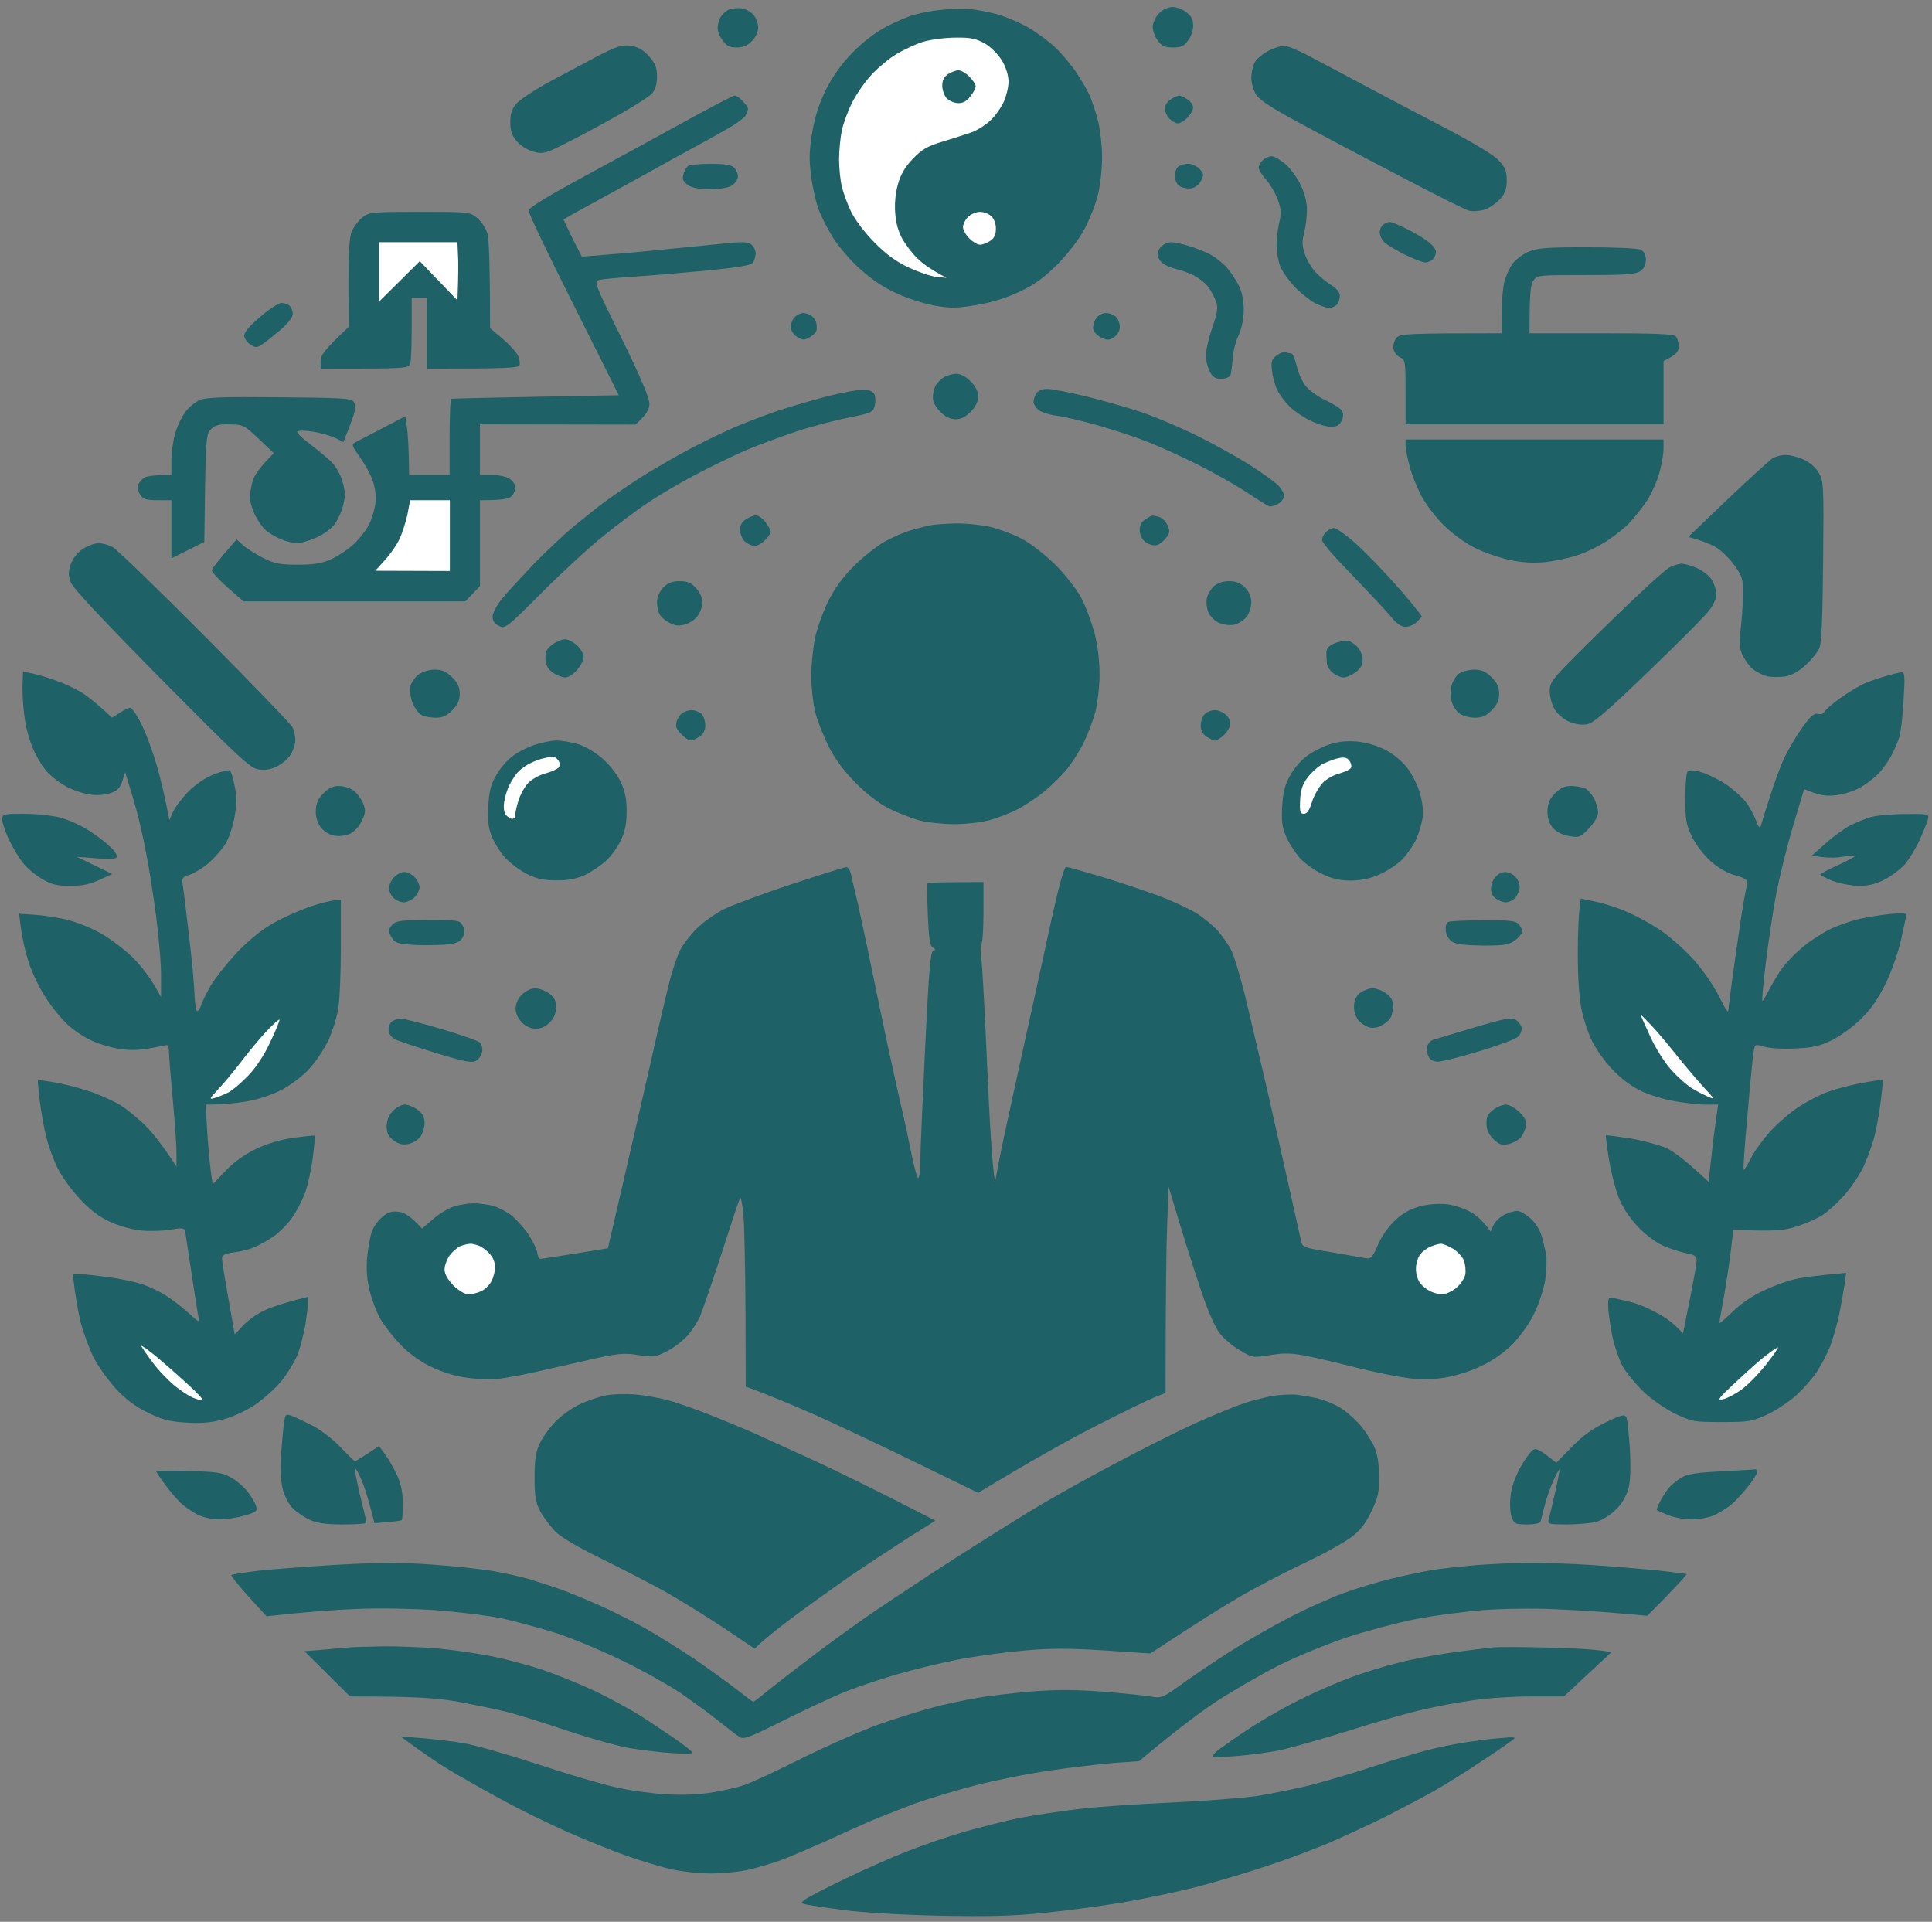 <svg width="188" height="187" viewBox="0 0 188 187" fill="none" xmlns="http://www.w3.org/2000/svg">
<rect x="0" y="0" width="188" height="187" fill="#808080" stroke="none"/>
<path fill-rule="evenodd" clip-rule="evenodd" d="M72.175 0.807C72.568 0.88 73.11 1.176 73.356 1.496C73.602 1.791 73.799 2.332 73.774 2.726C73.774 3.095 73.504 3.661 73.159 4.006C72.741 4.424 72.298 4.621 71.682 4.621C71.018 4.621 70.698 4.473 70.329 3.932C70.034 3.563 69.812 3.021 69.837 2.701C69.837 2.406 69.96 1.939 70.132 1.643C70.304 1.373 70.649 1.053 70.944 0.93C71.215 0.807 71.781 0.757 72.175 0.807V0.807ZM94.323 0.88C95.012 0.93 96.267 1.176 97.153 1.422C98.039 1.692 99.417 2.283 100.229 2.775C101.041 3.267 102.198 4.129 102.764 4.695C103.355 5.261 104.265 6.344 104.757 7.082C105.25 7.82 105.865 8.878 106.086 9.42C106.308 9.961 106.677 11.069 106.874 11.881C107.071 12.693 107.243 14.243 107.243 15.326C107.243 16.409 107.071 18.009 106.849 18.894C106.652 19.78 106.062 21.257 105.57 22.217C105.028 23.25 103.97 24.628 102.936 25.687C101.632 26.991 100.746 27.655 99.245 28.369C97.941 28.984 96.538 29.427 95.061 29.673C93.191 29.993 92.576 30.018 91.001 29.747C89.967 29.575 88.294 29.034 87.186 28.517C85.907 27.926 84.676 27.089 83.643 26.13C82.757 25.342 81.625 24.013 81.108 23.201C80.591 22.389 79.927 21.109 79.656 20.371C79.385 19.633 79.041 18.132 78.918 17.049C78.721 15.523 78.745 14.588 79.041 12.865C79.311 11.29 79.705 10.084 80.394 8.682C81.059 7.377 81.92 6.171 82.954 5.113C83.913 4.129 85.168 3.169 86.227 2.603C87.162 2.111 88.417 1.569 89.032 1.422C89.647 1.25 90.804 1.028 91.616 0.954C92.428 0.856 93.659 0.831 94.323 0.88V0.88ZM114.06 0.684C114.429 0.659 115.044 0.88 115.413 1.176C115.905 1.52 116.102 1.889 116.102 2.455C116.127 2.898 115.905 3.563 115.61 3.932C115.216 4.498 114.921 4.621 114.134 4.621C113.346 4.621 113.051 4.498 112.657 3.932C112.362 3.563 112.165 2.948 112.165 2.578C112.189 2.209 112.46 1.619 112.78 1.299C113.125 0.93 113.666 0.684 114.06 0.684ZM61.322 4.449C62.06 4.547 62.552 4.818 63.143 5.458C63.758 6.171 63.931 6.565 63.931 7.377C63.955 8.042 63.783 8.682 63.487 9.051C63.241 9.395 61.15 10.675 58.861 11.93C56.572 13.185 54.259 14.366 53.718 14.588C52.93 14.932 52.561 14.957 51.823 14.736C51.306 14.588 50.617 14.145 50.272 13.726C49.805 13.185 49.657 12.693 49.657 11.881C49.657 11.069 49.805 10.601 50.248 10.084C50.568 9.715 51.872 8.854 53.127 8.14C54.407 7.451 56.548 6.319 57.877 5.605C59.993 4.498 60.461 4.35 61.322 4.449V4.449ZM125.208 4.498C125.552 4.572 126.315 4.916 126.93 5.212C127.546 5.532 129.761 6.713 131.852 7.82C133.944 8.952 137.759 10.946 140.343 12.299C143.271 13.825 145.314 15.055 145.806 15.572C146.47 16.286 146.618 16.63 146.618 17.541C146.618 18.402 146.47 18.821 145.929 19.411C145.56 19.805 144.871 20.273 144.403 20.42C143.936 20.543 143.271 20.593 142.927 20.494C142.582 20.396 139.703 18.968 136.528 17.295C133.354 15.646 128.924 13.308 126.709 12.102C123.731 10.503 122.525 9.715 122.205 9.174C121.959 8.755 121.762 8.042 121.762 7.574C121.762 7.107 121.91 6.442 122.082 6.098C122.23 5.753 122.87 5.236 123.485 4.916C124.199 4.572 124.814 4.4 125.208 4.498V4.498ZM71.486 9.297C71.658 9.297 72.027 9.543 72.298 9.863C72.568 10.158 72.79 10.478 72.79 10.601C72.79 10.7 72.691 10.97 72.568 11.216C72.47 11.438 71.609 12.078 70.673 12.594C69.738 13.136 68.36 13.899 67.622 14.293C66.884 14.686 64.816 15.818 63.069 16.803C61.322 17.762 59.107 18.993 58.147 19.51C57.188 20.026 56.056 20.642 54.825 21.355L55.686 23.152C56.178 24.112 56.597 24.948 56.621 24.973C56.646 24.973 58.935 24.801 61.716 24.555C64.496 24.284 68.114 23.939 69.738 23.767C72.347 23.496 72.79 23.496 73.134 23.816C73.356 24.013 73.553 24.407 73.528 24.678C73.528 24.948 73.405 25.342 73.282 25.539C73.11 25.81 71.978 26.007 68.803 26.326C66.465 26.548 63.266 26.819 61.716 26.917C60.165 27.015 58.639 27.163 58.319 27.237C57.778 27.385 57.852 27.582 60.485 32.922C62.282 36.564 63.192 38.73 63.192 39.271C63.192 39.812 62.995 40.255 61.839 41.314L46.704 41.289V46.211H47.861C48.525 46.211 49.288 46.383 49.583 46.58C49.903 46.777 50.149 47.171 50.149 47.441C50.149 47.712 49.977 48.106 49.755 48.303C49.509 48.549 48.894 48.672 46.704 48.672V57.039L45.277 58.516H23.694L22.144 57.162C21.307 56.424 20.618 55.661 20.618 55.513C20.618 55.341 21.184 54.578 23.03 52.486L23.62 53.028C23.916 53.323 24.802 53.864 25.54 54.258C26.721 54.849 27.164 54.947 28.985 54.947C30.634 54.947 31.323 54.824 32.307 54.381C32.972 54.061 33.956 53.397 34.473 52.905C34.99 52.412 35.654 51.551 35.925 51.01C36.196 50.468 36.466 49.533 36.54 48.918C36.614 48.229 36.491 47.392 36.245 46.703C36.023 46.088 35.457 45.079 34.99 44.439C34.227 43.381 34.202 43.233 34.572 43.036C34.818 42.913 36.023 42.298 39.444 40.502L39.616 41.707C39.69 42.347 39.789 43.627 39.813 46.211H43.751V42.519C43.751 40.477 43.825 38.803 43.923 38.803C44.046 38.779 47.737 38.68 60.215 38.459L55.809 29.649C53.373 24.825 51.404 20.691 51.429 20.469C51.478 20.223 53.275 19.116 55.932 17.664C58.369 16.36 62.798 13.923 65.776 12.299C68.754 10.65 71.338 9.297 71.486 9.297V9.297ZM114.749 9.297C114.872 9.297 115.241 9.469 115.536 9.666C115.856 9.863 116.102 10.232 116.102 10.453C116.102 10.7 115.856 11.143 115.536 11.462C115.241 11.758 114.823 12.004 114.626 12.004C114.429 12.004 114.06 11.807 113.814 11.561C113.568 11.339 113.371 10.896 113.346 10.601C113.346 10.281 113.568 9.912 113.912 9.666C114.232 9.469 114.626 9.297 114.749 9.297V9.297ZM123.756 15.203C124.002 15.203 124.617 15.572 125.109 15.991C125.602 16.433 126.266 17.344 126.586 18.033C126.955 18.821 127.177 19.682 127.177 20.42C127.177 21.085 127.054 22.069 126.906 22.635C126.684 23.447 126.709 23.915 126.955 24.678C127.127 25.219 127.57 25.982 127.915 26.376C128.259 26.769 128.948 27.36 129.441 27.68C130.064 28.057 130.376 28.427 130.376 28.787C130.376 29.107 130.253 29.501 130.08 29.649C129.908 29.821 129.588 29.969 129.342 29.969C129.096 29.969 128.481 29.747 127.964 29.501C127.472 29.23 126.586 28.541 126.02 27.951C125.454 27.36 124.814 26.474 124.593 25.957C124.396 25.465 124.223 24.53 124.223 23.866C124.223 23.226 124.346 22.217 124.494 21.602C124.691 20.715 124.666 20.273 124.322 19.387C124.1 18.771 123.584 17.91 123.19 17.467C122.821 17.049 122.501 16.532 122.476 16.335C122.476 16.138 122.648 15.794 122.87 15.597C123.091 15.375 123.485 15.203 123.756 15.203V15.203ZM69.148 15.941C70.526 15.941 71.166 16.04 71.436 16.311C71.633 16.507 71.805 16.901 71.805 17.172C71.805 17.442 71.559 17.836 71.24 18.033C70.895 18.279 70.107 18.402 69.098 18.402C67.966 18.402 67.327 18.279 66.908 17.984C66.465 17.639 66.367 17.418 66.514 16.926C66.613 16.581 66.81 16.237 66.982 16.138C67.13 16.04 68.114 15.941 69.148 15.941ZM115.61 15.941C115.955 15.917 116.447 16.163 116.718 16.433C117.136 16.877 117.161 17.024 116.89 17.541C116.742 17.886 116.348 18.23 116.029 18.304C115.733 18.378 115.241 18.328 114.921 18.181C114.577 18.009 114.355 17.664 114.33 17.221C114.306 16.852 114.429 16.409 114.626 16.237C114.823 16.064 115.241 15.941 115.61 15.941V15.941ZM40.847 20.617C45.695 20.617 45.719 20.617 46.458 21.232C46.876 21.577 47.294 22.266 47.442 22.758C47.565 23.275 47.688 25.539 47.688 31.937L48.919 32.971C49.608 33.562 50.272 34.3 50.42 34.644C50.568 34.989 50.617 35.407 50.543 35.555C50.444 35.801 49.263 35.875 41.536 35.875V28.984H40.059V31.864C40.059 33.463 40.01 35.014 39.936 35.309C39.813 35.875 39.764 35.875 31.2 35.875V35.137C31.2 34.571 31.495 34.103 33.932 31.814L33.907 27.557C33.907 24.604 34.005 23.078 34.227 22.512C34.424 22.094 34.867 21.478 35.261 21.159C35.925 20.642 36.147 20.617 40.847 20.617ZM135.224 21.602C135.396 21.602 136.134 21.897 136.823 22.241C137.537 22.586 138.497 23.152 138.915 23.472C139.358 23.792 139.727 24.259 139.727 24.481C139.727 24.727 139.604 25.071 139.432 25.219C139.26 25.391 138.94 25.539 138.694 25.539C138.448 25.539 137.562 25.194 136.7 24.776C135.864 24.358 134.978 23.816 134.732 23.595C134.486 23.373 134.289 22.98 134.264 22.684C134.239 22.414 134.363 22.069 134.559 21.897C134.756 21.724 135.052 21.602 135.224 21.602V21.602ZM113.961 23.57C114.257 23.57 114.995 23.718 115.61 23.915C116.225 24.087 117.161 24.456 117.702 24.727C118.243 24.998 119.006 25.613 119.4 26.056C119.794 26.523 120.311 27.311 120.557 27.803C120.852 28.394 121.024 29.255 121.024 30.141C121.024 31.052 120.827 31.962 120.507 32.676C120.212 33.291 119.966 34.325 119.941 35.014C119.892 35.678 119.794 36.392 119.72 36.539C119.621 36.712 119.203 36.859 118.809 36.859C118.243 36.859 117.997 36.687 117.702 36.121C117.505 35.727 117.333 35.014 117.333 34.571C117.333 34.152 117.604 32.946 117.948 31.937C118.465 30.461 118.539 29.944 118.342 29.353C118.194 28.96 117.874 28.32 117.579 27.926C117.308 27.557 116.668 27.065 116.152 26.794C115.659 26.548 114.847 26.253 114.38 26.154C113.912 26.056 113.321 25.785 113.075 25.564C112.829 25.342 112.632 24.973 112.632 24.752C112.632 24.53 112.805 24.161 113.026 23.964C113.248 23.742 113.666 23.57 113.961 23.57V23.57ZM154.419 24.062C157.102 24.062 159.39 24.161 159.661 24.308C159.989 24.473 160.153 24.801 160.153 25.293C160.153 25.785 159.964 26.154 159.587 26.4C159.144 26.696 158.135 26.769 154.296 26.769C149.67 26.769 149.571 26.769 149.202 27.311C148.931 27.729 148.833 28.541 148.833 32.43H155.773C161.064 32.43 162.811 32.503 163.057 32.725C163.229 32.897 163.352 33.34 163.352 33.709C163.352 34.226 163.155 34.497 161.876 35.137V41.289H136.774V38.139C136.774 35.137 136.75 35.014 136.233 34.767C135.913 34.62 135.642 34.251 135.593 33.906C135.544 33.562 135.691 33.094 135.913 32.848C136.282 32.479 136.873 32.43 146.126 32.43V30.387C146.126 29.28 146.249 27.926 146.396 27.385C146.544 26.843 146.889 26.08 147.159 25.687C147.43 25.317 148.119 24.776 148.661 24.53C149.546 24.136 150.359 24.062 154.419 24.062ZM27.386 29.477C27.656 29.477 28.025 29.599 28.198 29.772C28.37 29.944 28.493 30.313 28.493 30.584C28.493 30.855 27.976 31.519 27.312 32.085C26.672 32.627 25.884 33.266 25.54 33.488C24.998 33.857 24.875 33.857 24.383 33.537C24.063 33.34 23.793 32.946 23.768 32.7C23.719 32.38 24.235 31.765 25.294 30.855C26.18 30.092 27.115 29.477 27.386 29.477ZM78.155 30.461C78.376 30.461 78.77 30.584 78.991 30.756C79.213 30.928 79.41 31.248 79.434 31.445C79.484 31.642 79.484 31.962 79.459 32.11C79.459 32.282 79.164 32.602 78.819 32.799C78.278 33.119 78.13 33.119 77.589 32.799C77.219 32.577 76.973 32.184 76.949 31.839C76.949 31.494 77.121 31.052 77.343 30.855C77.564 30.633 77.933 30.461 78.155 30.461ZM107.612 30.461C107.957 30.461 108.4 30.633 108.596 30.83C108.793 31.027 108.966 31.47 108.966 31.814C108.966 32.184 108.744 32.577 108.424 32.799C107.957 33.119 107.76 33.119 107.194 32.873C106.825 32.7 106.455 32.331 106.382 32.06C106.332 31.79 106.431 31.322 106.652 31.002C106.849 30.682 107.268 30.461 107.612 30.461ZM125.134 34.275C125.306 34.349 125.552 34.398 125.675 34.398C125.798 34.398 126.02 34.964 126.192 35.653C126.34 36.318 126.758 37.228 127.127 37.647C127.496 38.065 128.382 38.68 129.096 39C129.785 39.32 130.474 39.763 130.597 39.985C130.745 40.255 130.72 40.624 130.523 40.994C130.327 41.387 130.031 41.535 129.514 41.535C129.121 41.535 128.186 41.264 127.496 40.92C126.783 40.575 125.848 39.935 125.429 39.492C125.011 39.074 124.494 38.361 124.297 37.967C124.1 37.573 123.854 36.736 123.78 36.121C123.682 35.161 123.731 34.964 124.248 34.571C124.568 34.349 124.962 34.202 125.134 34.275V34.275ZM93.043 36.367C93.462 36.367 93.978 36.638 94.446 37.105C94.938 37.598 95.184 38.09 95.184 38.582C95.184 39.074 94.938 39.566 94.471 40.059C93.978 40.551 93.511 40.797 92.994 40.797C92.477 40.797 91.985 40.551 91.493 40.059C91.025 39.591 90.755 39.074 90.779 38.631C90.779 38.262 90.902 37.77 91.05 37.499C91.198 37.253 91.542 36.908 91.838 36.712C92.108 36.539 92.65 36.392 93.043 36.367V36.367ZM84.085 37.917C84.602 37.942 84.996 38.114 85.094 38.385C85.193 38.607 85.218 39.099 85.119 39.468C84.972 40.108 84.824 40.182 82.634 40.624C81.354 40.871 79.09 41.461 77.589 41.953C76.112 42.446 73.897 43.258 72.667 43.775C71.461 44.291 69.123 45.423 67.499 46.285C65.875 47.146 63.783 48.401 62.823 49.066C61.863 49.705 60.042 51.084 58.763 52.117C57.483 53.126 54.8 55.587 52.807 57.58C49.288 61.099 49.14 61.223 48.55 60.903C48.107 60.706 47.934 60.41 47.934 59.992C47.934 59.648 48.353 58.885 48.845 58.269C49.337 57.654 50.764 56.128 51.97 54.849C53.201 53.594 54.973 51.92 55.932 51.133C56.892 50.37 58.147 49.336 58.763 48.893C59.378 48.426 60.928 47.367 62.208 46.531C63.487 45.719 65.825 44.365 67.376 43.553C68.926 42.741 71.092 41.707 72.175 41.289C73.257 40.846 74.906 40.231 75.866 39.911C76.826 39.591 78.868 39 80.419 38.582C81.969 38.188 83.618 37.893 84.085 37.917V37.917ZM101.903 37.844C102.346 37.844 104.019 38.164 105.643 38.557C107.268 38.951 109.655 39.64 110.934 40.059C112.214 40.477 114.601 41.486 116.225 42.273C117.85 43.061 120.163 44.34 121.393 45.103C122.624 45.866 123.904 46.801 124.297 47.146C124.666 47.515 124.962 48.007 124.962 48.229C124.962 48.475 124.691 48.844 124.346 49.041C124.002 49.238 123.584 49.336 123.436 49.238C123.264 49.164 122.205 48.499 121.098 47.761C119.966 47.048 117.923 45.891 116.545 45.202C115.143 44.513 113.075 43.553 111.919 43.086C110.762 42.618 108.547 41.88 106.997 41.437C105.446 40.994 103.552 40.526 102.813 40.452C102.075 40.354 101.263 40.083 101.017 39.862C100.771 39.64 100.574 39.296 100.574 39.123C100.549 38.951 100.672 38.582 100.82 38.311C101.017 38.016 101.361 37.844 101.903 37.844V37.844ZM27.213 38.656C33.095 38.705 34.202 38.754 34.399 39.074C34.547 39.271 34.596 39.714 34.498 40.059C34.424 40.403 34.153 41.191 33.415 43.012L32.627 42.618C32.184 42.396 31.2 42.126 30.462 42.003C29.723 41.88 29.034 41.88 28.936 41.978C28.813 42.077 29.33 42.593 30.043 43.11C30.732 43.651 31.692 44.414 32.135 44.833C32.627 45.3 33.095 46.063 33.316 46.826C33.612 47.835 33.636 48.253 33.39 49.164C33.243 49.779 32.873 50.591 32.578 50.985C32.307 51.403 31.52 51.969 30.831 52.289C30.166 52.585 29.305 52.855 28.936 52.855C28.542 52.855 27.828 52.683 27.336 52.462C26.82 52.265 26.131 51.846 25.811 51.551C25.491 51.256 25.023 50.567 24.777 50.025C24.531 49.484 24.309 48.77 24.309 48.426C24.309 48.081 24.432 47.367 24.58 46.826C24.728 46.285 25.269 45.448 26.647 44.094L25.171 42.692C23.768 41.363 23.645 41.314 22.341 41.289C21.258 41.264 20.889 41.387 20.495 41.806C20.027 42.298 20.003 42.716 19.88 52.732L16.68 54.332V48.672H15.327C14.195 48.672 13.924 48.573 13.629 48.106C13.432 47.81 13.334 47.392 13.432 47.195C13.506 46.998 13.752 46.703 13.949 46.531C14.17 46.358 14.859 46.211 16.68 46.211V44.783C16.68 44.021 16.853 42.815 17.05 42.15C17.247 41.461 17.689 40.551 18.034 40.083C18.354 39.64 18.994 39.123 19.437 38.926C20.077 38.656 21.75 38.607 27.213 38.656V38.656ZM136.774 42.766H161.876V43.676C161.876 44.193 161.679 45.325 161.408 46.211C161.137 47.097 160.571 48.303 160.129 48.918C159.71 49.533 158.996 50.394 158.578 50.862C158.16 51.305 157.151 52.117 156.339 52.658C155.527 53.175 154.198 53.815 153.386 54.061C152.573 54.332 151.195 54.603 150.309 54.701C149.202 54.8 148.144 54.75 146.864 54.48C145.855 54.258 144.305 53.717 143.443 53.274C142.557 52.831 141.253 51.871 140.49 51.108C139.727 50.37 138.768 49.09 138.325 48.278C137.906 47.49 137.365 46.162 137.168 45.349C136.946 44.537 136.774 43.627 136.774 43.307V42.766ZM173.737 44.267C174.131 44.267 174.87 44.439 175.436 44.685C176.075 44.956 176.641 45.448 176.961 45.965C177.454 46.801 177.478 47.146 177.404 54.578C177.355 60.189 177.257 62.551 177.035 63.068C176.863 63.487 176.248 64.225 175.682 64.742C175.066 65.308 174.328 65.726 173.737 65.825C173.245 65.898 172.458 65.898 172.015 65.825C171.596 65.726 170.932 65.406 170.538 65.086C170.169 64.766 169.726 64.126 169.529 63.684C169.259 63.044 169.234 62.428 169.382 61.223C169.48 60.361 169.603 58.86 169.603 57.9C169.628 56.325 169.554 56.104 168.766 54.996C168.299 54.357 167.511 53.569 167.044 53.298C166.576 53.003 165.764 52.658 164.288 52.24L168.151 48.549C170.268 46.531 172.261 44.734 172.532 44.562C172.827 44.414 173.368 44.267 173.737 44.267V44.267ZM73.577 50.148C73.823 50.148 74.242 50.468 74.513 50.837C74.783 51.207 75.005 51.625 75.005 51.748C75.005 51.896 74.734 52.265 74.439 52.56C74.143 52.88 73.676 53.126 73.405 53.126C73.134 53.102 72.716 52.905 72.47 52.683C72.224 52.437 72.027 51.945 72.002 51.6C71.986 51.157 72.175 50.805 72.568 50.542C72.888 50.321 73.356 50.148 73.577 50.148V50.148ZM112.165 50.173C112.239 50.173 112.509 50.222 112.78 50.296C113.051 50.37 113.42 50.714 113.592 51.084C113.863 51.674 113.863 51.846 113.445 52.363C113.174 52.708 112.755 53.028 112.509 53.052C112.239 53.102 111.796 52.978 111.476 52.757C111.156 52.511 110.91 52.093 110.91 51.65C110.885 51.133 111.033 50.813 111.451 50.542C111.771 50.321 112.091 50.148 112.165 50.173ZM92.969 50.936C93.978 50.911 95.529 51.084 96.415 51.28C97.301 51.502 98.679 52.019 99.491 52.462C100.303 52.88 101.73 54.012 102.69 54.947C103.65 55.907 104.757 57.334 105.2 58.146C105.643 58.983 106.209 60.533 106.505 61.592C106.825 62.847 106.997 64.323 106.997 65.652C106.997 66.809 106.8 68.409 106.603 69.221C106.382 70.057 105.889 71.362 105.496 72.174C105.102 73.01 104.364 74.167 103.847 74.807C103.355 75.422 102.37 76.382 101.706 76.948C101.017 77.514 99.86 78.302 99.122 78.695C98.384 79.089 97.104 79.581 96.292 79.803C95.48 80.024 93.929 80.196 92.847 80.196C91.764 80.196 90.238 80.024 89.45 79.827C88.688 79.606 87.359 79.089 86.497 78.671C85.537 78.178 84.332 77.268 83.249 76.16C82.043 74.93 81.231 73.823 80.591 72.543C80.099 71.534 79.508 70.057 79.311 69.221C79.115 68.409 78.942 66.858 78.942 65.775C78.942 64.717 79.115 63.044 79.311 62.084C79.508 61.149 80.074 59.549 80.591 58.516C81.206 57.261 81.994 56.178 83.101 55.07C83.987 54.184 85.341 53.126 86.079 52.708C86.817 52.289 87.998 51.773 88.712 51.576C89.426 51.379 90.263 51.157 90.558 51.108C90.878 51.034 91.96 50.961 92.969 50.936V50.936ZM129.785 51.379C129.982 51.379 130.646 51.822 131.286 52.339C131.951 52.855 133.501 54.381 134.732 55.71C135.987 57.064 137.316 58.565 138.374 59.992L137.882 60.509C137.611 60.78 137.119 61.001 136.774 61.001C136.356 61.001 135.888 60.681 135.298 59.943C134.83 59.377 133.132 57.58 131.557 55.932C129.957 54.307 128.653 52.806 128.653 52.585C128.629 52.339 128.801 51.994 129.022 51.773C129.244 51.576 129.588 51.379 129.785 51.379V51.379ZM9.593 52.855C9.962 52.855 10.577 53.028 10.947 53.224C11.34 53.421 15.352 57.31 19.904 61.887C24.457 66.464 28.321 70.476 28.468 70.771C28.616 71.066 28.739 71.632 28.739 72.001C28.739 72.371 28.542 73.01 28.296 73.404C28.05 73.823 27.435 74.339 26.943 74.585C26.303 74.881 25.761 74.979 25.097 74.856C24.309 74.709 23.153 73.626 15.696 66.095C9.987 60.312 7.107 57.236 6.886 56.67C6.64 55.981 6.64 55.636 6.886 54.898C7.083 54.357 7.526 53.766 8.043 53.421C8.51 53.126 9.199 52.855 9.593 52.855ZM163.648 54.849C163.894 54.849 164.534 55.021 165.1 55.267C165.666 55.513 166.33 56.03 166.576 56.424C166.822 56.842 167.019 57.457 167.019 57.777C167.044 58.122 166.773 58.786 166.429 59.254C166.109 59.746 163.451 62.428 160.522 65.234C156.437 69.171 155.059 70.377 154.419 70.476C153.952 70.574 153.262 70.476 152.696 70.23C152.204 70.033 151.564 69.491 151.294 69.048C151.023 68.605 150.802 67.818 150.802 67.252C150.802 66.292 150.925 66.144 156.265 60.903C159.292 57.95 162.073 55.365 162.491 55.193C162.885 54.996 163.426 54.849 163.648 54.849ZM66.121 56.547C66.908 56.547 67.277 56.719 67.745 57.236C68.09 57.605 68.36 58.22 68.36 58.589C68.36 58.959 68.163 59.549 67.917 59.894C67.696 60.238 67.13 60.632 66.687 60.755C66.096 60.927 65.702 60.903 65.161 60.607C64.743 60.41 64.3 60.041 64.177 59.746C64.029 59.475 63.931 58.934 63.931 58.516C63.955 58.073 64.201 57.531 64.546 57.162C64.989 56.719 65.407 56.547 66.121 56.547ZM119.597 56.547C120.261 56.547 120.704 56.744 121.147 57.162C121.541 57.58 121.762 58.073 121.762 58.589C121.762 59.032 121.566 59.672 121.32 59.992C121.073 60.337 120.532 60.681 120.138 60.78C119.745 60.878 119.105 60.804 118.686 60.632C118.268 60.484 117.8 60.017 117.604 59.623C117.431 59.229 117.357 58.589 117.431 58.22C117.505 57.851 117.825 57.334 118.12 57.039C118.465 56.744 119.006 56.547 119.597 56.547V56.547ZM54.973 62.207C55.293 62.207 55.834 62.502 56.178 62.822C56.523 63.167 56.794 63.659 56.794 63.93C56.794 64.225 56.523 64.766 56.178 65.16C55.834 65.578 55.317 65.923 54.997 65.923C54.702 65.923 54.16 65.701 53.767 65.431C53.275 65.062 53.102 64.692 53.078 64.077C53.053 63.437 53.201 63.117 53.742 62.724C54.111 62.453 54.677 62.207 54.973 62.207V62.207ZM131.237 62.379C131.508 62.453 131.926 62.748 132.172 63.044C132.418 63.339 132.615 63.88 132.591 64.249C132.591 64.692 132.369 65.086 131.902 65.431C131.532 65.701 131.016 65.923 130.745 65.923C130.474 65.923 130.007 65.726 129.711 65.48C129.416 65.258 129.145 64.84 129.121 64.545C129.096 64.274 129.071 63.807 129.071 63.511C129.071 63.093 129.293 62.847 129.908 62.576C130.376 62.404 130.966 62.305 131.237 62.379V62.379ZM42.299 65.16C43.037 65.16 43.431 65.357 43.997 65.898C44.538 66.44 44.735 66.883 44.735 67.498C44.735 68.138 44.538 68.581 44.022 69.098C43.48 69.664 43.062 69.836 42.422 69.836C41.93 69.836 41.315 69.737 41.044 69.59C40.773 69.467 40.379 68.95 40.158 68.433C39.961 67.916 39.838 67.203 39.912 66.834C39.986 66.464 40.355 65.948 40.699 65.652C41.093 65.382 41.757 65.16 42.299 65.16V65.16ZM143.468 65.16C144.182 65.16 144.575 65.357 145.141 65.898C145.683 66.44 145.88 66.883 145.88 67.498C145.88 68.138 145.683 68.581 145.166 69.098C144.6 69.688 144.231 69.836 143.493 69.836C142.976 69.836 142.311 69.639 141.991 69.418C141.696 69.171 141.352 68.655 141.253 68.236C141.13 67.843 141.13 67.153 141.253 66.71C141.352 66.267 141.696 65.751 141.991 65.529C142.311 65.332 142.976 65.16 143.468 65.16ZM2.235 65.357L3.121 65.529C3.613 65.628 4.622 65.923 5.36 66.194C6.098 66.44 7.181 66.932 7.747 67.276C8.338 67.596 9.273 68.31 10.897 69.836L11.636 69.368C12.029 69.098 12.521 68.876 12.669 68.876C12.841 68.876 13.383 69.664 13.85 70.648C14.318 71.632 14.958 73.429 15.302 74.635C15.647 75.865 16.041 77.514 16.484 79.803L16.828 79.015C17.025 78.572 17.689 77.686 18.329 77.022C19.092 76.259 20.003 75.668 20.864 75.324C21.602 75.053 22.291 74.881 22.39 74.979C22.488 75.078 22.685 75.742 22.833 76.48C23.03 77.465 23.03 78.302 22.833 79.433C22.685 80.32 22.291 81.501 21.996 82.017C21.676 82.559 20.938 83.42 20.347 83.937C19.757 84.454 18.895 84.971 18.452 85.118C17.739 85.34 17.665 85.414 17.788 86.152C17.862 86.595 18.059 88.268 18.256 89.892C18.452 91.541 18.674 93.535 18.748 94.322C18.822 95.134 18.92 96.389 18.945 97.103C18.994 97.817 19.092 98.383 19.191 98.383C19.314 98.383 19.461 98.137 19.56 97.841C19.634 97.546 20.077 96.685 20.495 95.922C20.938 95.183 22.07 93.756 22.98 92.772C24.039 91.64 25.343 90.557 26.401 89.942C27.336 89.376 29.01 88.637 30.093 88.244C31.175 87.874 32.307 87.579 33.169 87.555V92.181C33.169 94.716 33.046 97.472 32.898 98.26C32.75 99.072 32.332 100.425 31.963 101.213C31.569 102.025 30.782 103.255 30.166 103.92C29.551 104.634 28.37 105.519 27.484 106.012C26.524 106.504 25.195 106.971 24.063 107.168C23.054 107.341 21.725 107.488 20.003 107.488L20.175 110.269C20.273 111.795 20.421 113.542 20.692 115.24L21.947 113.936C22.759 113.075 23.793 112.336 24.925 111.795C26.057 111.253 27.312 110.884 28.616 110.712C29.699 110.564 30.609 110.466 30.634 110.515C30.659 110.54 30.585 111.524 30.437 112.656C30.29 113.813 29.945 115.363 29.674 116.101C29.379 116.864 28.813 117.972 28.37 118.562C27.927 119.178 27.115 119.99 26.549 120.359C26.007 120.728 25.171 121.196 24.728 121.368C24.309 121.565 23.423 121.786 22.759 121.86C21.873 121.983 21.602 122.131 21.602 122.451C21.602 122.697 21.873 124.419 22.218 126.314C22.562 128.234 22.833 129.809 22.833 129.834C22.833 129.858 23.202 129.489 23.62 129.021C24.063 128.529 24.974 127.865 25.663 127.545C26.327 127.225 27.582 126.782 29.97 126.191V126.757C29.97 127.053 29.846 128.012 29.723 128.849C29.576 129.686 29.256 130.966 29.01 131.679C28.739 132.393 28.025 133.574 27.435 134.312C26.844 135.075 25.638 136.134 24.777 136.724C23.866 137.315 22.538 137.93 21.602 138.151C20.446 138.447 19.461 138.521 18.034 138.422C16.459 138.324 15.721 138.127 14.343 137.438C13.137 136.847 12.202 136.134 11.266 135.125C10.528 134.312 9.544 132.934 9.101 132.073C8.682 131.212 8.116 129.686 7.846 128.652C7.6 127.643 7.329 126.191 7.083 123.976H7.747C8.141 123.976 9.371 124.124 10.528 124.272C11.685 124.419 13.161 124.739 13.85 124.961C14.515 125.207 15.548 125.675 16.114 126.044C16.705 126.413 17.689 127.176 18.329 127.742C19.363 128.701 19.461 128.726 19.314 128.16C19.24 127.84 18.945 125.945 18.649 123.976C18.354 122.032 18.083 120.211 18.034 119.916C17.936 119.473 17.812 119.448 16.631 119.645C15.918 119.768 14.662 119.817 13.85 119.744C12.94 119.67 11.759 119.35 10.799 118.932C9.667 118.415 8.805 117.775 7.772 116.667C6.984 115.831 6.025 114.502 5.631 113.714C5.237 112.927 4.745 111.623 4.548 110.81C4.327 110.023 4.031 108.399 3.884 107.242C3.736 106.11 3.662 105.126 3.687 105.101C3.736 105.076 4.646 105.2 5.729 105.396C6.812 105.618 8.412 106.061 9.298 106.405C10.184 106.75 11.291 107.267 11.759 107.562C12.226 107.857 13.21 108.645 13.949 109.334C14.687 110.023 15.696 111.253 17.173 113.518V112.164C17.173 111.426 17 109.039 16.803 106.873C16.607 104.732 16.434 102.64 16.434 102.271C16.434 101.754 16.336 101.631 15.991 101.73C15.77 101.779 14.958 101.951 14.22 102.074C13.407 102.197 12.325 102.197 11.512 102.05C10.774 101.926 9.593 101.582 8.929 101.262C8.239 100.967 7.206 100.278 6.615 99.736C6.025 99.195 5.065 98.038 4.499 97.152C3.908 96.291 3.145 94.716 2.801 93.658C2.456 92.6 2.087 91.123 1.866 88.908L3.293 89.007C4.105 89.056 5.459 89.253 6.345 89.45C7.23 89.646 8.707 90.212 9.642 90.729C10.577 91.221 12.054 92.329 12.915 93.165C13.752 94.002 14.736 95.233 15.671 97.029V95.061C15.696 94.002 15.475 91.394 15.204 89.277C14.933 87.186 14.49 84.306 14.195 82.879C13.924 81.476 13.53 79.704 13.309 78.941C13.112 78.203 12.768 77.046 12.177 75.127L11.906 75.988C11.709 76.653 11.439 76.923 10.774 77.169C10.282 77.342 9.445 77.415 8.805 77.317C8.19 77.243 7.206 76.923 6.591 76.603C5.975 76.308 5.139 75.668 4.696 75.225C4.253 74.782 3.638 73.798 3.293 73.035C2.948 72.297 2.555 70.968 2.432 70.082C2.284 69.221 2.186 67.793 2.186 66.932L2.235 65.357ZM185.033 65.431C185.353 65.406 185.378 65.8 185.23 68.187C185.156 69.688 184.959 71.288 184.836 71.682C184.713 72.1 184.369 72.887 184.073 73.478C183.778 74.044 183.163 74.905 182.695 75.373C182.203 75.841 181.366 76.48 180.776 76.751C180.21 77.046 179.176 77.342 178.512 77.391C177.7 77.489 176.961 77.391 175.559 76.776L174.476 80.393C173.885 82.362 173.147 85.364 172.827 87.062C172.507 88.76 172.064 91.763 171.818 93.781C171.572 95.774 171.424 97.398 171.498 97.398C171.547 97.398 171.867 96.906 172.163 96.291C172.482 95.676 173.024 94.765 173.393 94.248C173.762 93.732 174.623 92.821 175.312 92.255C175.977 91.664 177.183 90.877 177.946 90.483C178.733 90.089 180.062 89.622 180.899 89.425C181.76 89.228 183.138 89.007 183.975 88.933C184.836 88.859 185.525 88.859 185.501 88.982C185.501 89.08 185.279 90.163 185.009 91.369C184.738 92.6 184.073 94.519 183.507 95.676C182.794 97.128 182.08 98.186 181.12 99.121C180.357 99.884 179.078 100.819 178.266 101.213C177.06 101.803 176.371 101.951 174.697 102.025C173.541 102.099 172.187 102 171.67 101.853C170.76 101.582 170.76 101.582 170.637 102.394C170.563 102.812 170.292 105.569 170.046 108.473C169.775 111.376 169.603 113.788 169.677 113.837C169.726 113.862 170.046 113.37 170.366 112.73C170.686 112.066 171.547 110.884 172.261 110.097C172.999 109.285 174.254 108.202 175.066 107.685C175.879 107.168 177.134 106.504 177.896 106.233C178.635 105.962 180.136 105.569 181.219 105.372C182.302 105.175 183.187 105.052 183.212 105.076C183.237 105.126 183.163 106.036 183.015 107.119C182.892 108.202 182.621 109.752 182.4 110.564C182.203 111.376 181.711 112.705 181.342 113.518C180.948 114.33 180.111 115.585 179.447 116.323C178.782 117.061 177.847 117.923 177.33 118.242C176.838 118.562 175.731 119.055 174.87 119.325C173.639 119.744 172.876 119.818 168.668 119.67L168.373 122.131C168.2 123.484 167.88 125.478 167.684 126.56C167.487 127.643 167.314 128.603 167.314 128.726C167.314 128.825 167.88 128.332 168.594 127.643C169.382 126.856 170.563 126.068 171.621 125.576C172.556 125.133 173.885 124.641 174.574 124.493C175.239 124.321 176.666 124.124 179.644 123.853L179.496 124.961C179.398 125.576 179.176 126.88 178.979 127.865C178.782 128.825 178.364 130.276 178.069 131.064C177.749 131.827 177.158 132.959 176.74 133.574C176.321 134.189 175.436 135.174 174.771 135.789C174.131 136.38 172.852 137.216 171.99 137.635C170.489 138.324 170.194 138.373 167.561 138.373C164.854 138.373 164.657 138.348 163.008 137.561C162.023 137.069 160.695 136.158 159.932 135.42C159.169 134.706 158.258 133.574 157.889 132.934C157.545 132.27 157.052 130.867 156.855 129.834C156.659 128.775 156.486 127.52 156.486 127.053C156.486 126.241 156.511 126.191 157.151 126.339C157.52 126.413 158.283 126.61 158.824 126.733C159.366 126.856 160.448 127.323 161.261 127.766C162.048 128.185 162.934 128.8 163.771 129.76L164.435 126.437C164.804 124.616 165.1 122.894 165.1 122.623C165.1 122.229 164.878 122.082 164.041 121.934C163.475 121.811 162.466 121.491 161.802 121.196C161.088 120.876 160.055 120.088 159.316 119.301C158.529 118.439 157.84 117.406 157.495 116.471C157.175 115.659 156.757 114.01 156.56 112.779C156.363 111.573 156.24 110.54 156.265 110.491C156.314 110.441 157.397 110.589 158.701 110.786C159.981 111.007 161.58 111.45 162.27 111.77C162.934 112.115 164.115 112.976 166.256 114.994L166.552 112.41C166.699 110.983 166.921 109.309 167.191 107.488H165.961C165.272 107.488 163.894 107.316 162.885 107.144C161.851 106.971 160.375 106.504 159.587 106.11C158.726 105.692 157.618 104.855 156.88 104.043C156.166 103.305 155.305 102.074 154.936 101.336C154.567 100.598 154.099 99.219 153.902 98.26C153.681 97.177 153.533 95.159 153.533 92.846C153.533 90.828 153.607 88.76 153.829 87.432L155.33 87.751C156.166 87.924 157.52 88.367 158.332 88.736C159.144 89.08 160.522 89.819 161.384 90.385C162.245 90.926 163.721 92.206 164.657 93.215C165.641 94.298 166.699 95.823 167.241 96.882C168.151 98.678 168.176 98.703 168.225 97.866C168.274 97.423 168.594 95.036 168.939 92.6C169.283 90.163 169.652 87.727 169.775 87.186C169.898 86.644 169.997 86.029 170.021 85.832C170.021 85.586 169.603 85.364 168.84 85.168C168.102 84.971 167.241 84.478 166.478 83.814C165.789 83.199 165.026 82.19 164.632 81.402C164.066 80.221 163.992 79.729 163.992 77.662C163.992 76.357 164.091 75.176 164.238 75.053C164.386 74.905 164.903 74.93 165.592 75.151C166.182 75.324 167.241 75.841 167.905 76.284C168.57 76.727 169.431 77.489 169.825 77.957C170.194 78.424 170.661 79.261 170.858 79.803C171.055 80.393 171.252 80.639 171.326 80.418C171.375 80.221 171.769 78.941 172.212 77.588C172.63 76.234 173.27 74.512 173.614 73.773C173.959 73.035 174.722 71.731 175.312 70.894C176.174 69.688 176.518 69.368 176.912 69.467C177.183 69.54 177.454 69.442 177.503 69.294C177.577 69.122 178.266 68.507 179.053 67.941C179.841 67.375 180.923 66.735 181.465 66.489C182.006 66.267 182.941 65.948 183.557 65.775C184.147 65.603 184.812 65.431 185.033 65.431V65.431ZM67.327 69.098C67.622 69.098 68.04 69.27 68.262 69.467C68.459 69.664 68.631 70.18 68.631 70.574C68.631 71.066 68.442 71.436 68.065 71.682C67.769 71.878 67.376 72.051 67.204 72.051C67.031 72.051 66.613 71.78 66.293 71.436C65.85 70.993 65.702 70.673 65.825 70.279C65.899 69.959 66.145 69.565 66.367 69.418C66.588 69.245 67.007 69.098 67.327 69.098ZM118.219 69.098C118.563 69.098 119.055 69.319 119.326 69.59C119.654 69.918 119.769 70.271 119.671 70.648C119.597 70.943 119.277 71.386 118.982 71.632C118.686 71.878 118.342 72.075 118.219 72.075C118.071 72.051 117.727 71.878 117.407 71.682C117.062 71.46 116.841 71.066 116.841 70.599C116.841 70.205 117.013 69.688 117.234 69.491C117.456 69.27 117.899 69.098 118.219 69.098V69.098ZM54.111 72.051C54.579 72.051 55.514 72.198 56.203 72.395C56.941 72.617 57.901 73.183 58.639 73.823C59.328 74.438 60.091 75.398 60.411 76.111C60.83 76.997 60.977 77.785 60.977 78.941C60.977 80.098 60.83 80.885 60.411 81.771C60.091 82.46 59.402 83.396 58.886 83.839C58.344 84.306 57.409 84.921 56.818 85.192C56.056 85.512 55.194 85.684 54.111 85.66C52.906 85.66 52.192 85.512 51.281 85.044C50.592 84.7 49.657 83.986 49.165 83.469C48.697 82.953 48.107 82.017 47.861 81.402C47.516 80.566 47.442 79.827 47.516 78.449C47.59 77.022 47.762 76.333 48.279 75.447C48.648 74.782 49.337 73.97 49.854 73.601C50.346 73.207 51.306 72.715 51.995 72.494C52.684 72.248 53.619 72.075 54.111 72.051ZM132 72.149C132.935 72.248 133.944 72.518 134.805 72.961C135.618 73.38 136.454 74.093 136.971 74.758C137.439 75.373 137.98 76.48 138.177 77.219C138.423 78.055 138.521 78.966 138.423 79.63C138.325 80.196 138.054 81.132 137.783 81.722C137.512 82.288 136.922 83.125 136.479 83.593C136.036 84.06 135.076 84.7 134.338 85.044C133.378 85.487 132.517 85.66 131.508 85.684C130.4 85.684 129.687 85.537 128.678 85.044C127.915 84.7 126.93 83.986 126.463 83.469C126.02 82.928 125.405 82.017 125.159 81.402C124.765 80.541 124.691 79.901 124.765 78.449C124.863 77.022 125.036 76.333 125.552 75.447C125.897 74.782 126.611 73.97 127.127 73.601C127.62 73.207 128.579 72.715 129.268 72.469C130.154 72.174 130.942 72.075 132 72.149V72.149ZM32.972 76.48C33.44 76.48 34.079 76.677 34.399 76.923C34.719 77.145 35.138 77.711 35.334 78.154C35.605 78.843 35.581 79.064 35.211 79.876C34.965 80.418 34.473 80.935 34.055 81.132C33.612 81.328 32.972 81.402 32.504 81.304C32.037 81.23 31.495 80.885 31.2 80.492C30.88 80.049 30.708 79.458 30.732 78.868C30.757 78.178 30.954 77.711 31.471 77.194C31.963 76.702 32.406 76.48 32.972 76.48V76.48ZM152.893 76.48C153.386 76.48 154.001 76.603 154.271 76.727C154.542 76.874 154.911 77.317 155.133 77.711C155.33 78.129 155.502 78.72 155.502 79.064C155.502 79.433 155.133 80.049 154.616 80.615C153.779 81.476 153.656 81.525 152.696 81.353C152.057 81.255 151.466 80.959 151.121 80.566C150.728 80.123 150.58 79.63 150.58 78.917C150.605 78.178 150.777 77.736 151.318 77.194C151.835 76.677 152.254 76.48 152.893 76.48V76.48ZM2.358 79.187C3.539 79.187 5.114 79.36 5.877 79.557C6.615 79.753 7.772 80.27 8.461 80.689C9.125 81.107 10.11 81.821 10.602 82.288C11.168 82.78 11.463 83.248 11.34 83.42C11.217 83.617 10.602 83.642 7.477 83.371L10.922 85.044L9.691 85.611C8.805 86.029 7.993 86.201 6.861 86.201C5.557 86.201 5.04 86.078 4.154 85.561C3.539 85.217 2.727 84.552 2.333 84.085C1.939 83.617 1.3 82.584 0.906 81.771C0.512 80.959 0.217 80.049 0.217 79.753C0.217 79.212 0.291 79.187 2.358 79.187V79.187ZM185.329 79.212C187.691 79.187 187.74 79.187 187.593 79.753C187.519 80.049 187.15 80.959 186.78 81.771C186.411 82.584 185.747 83.642 185.353 84.109C184.935 84.577 184.049 85.241 183.384 85.586C182.523 86.029 181.809 86.201 180.85 86.201C180.087 86.177 178.955 85.955 178.315 85.709C177.675 85.438 177.134 85.168 177.134 85.094C177.134 85.02 177.921 84.602 178.856 84.183C179.816 83.74 180.579 83.322 180.53 83.273C180.505 83.223 179.914 83.273 179.25 83.371C178.561 83.494 177.626 83.494 176.321 83.248L177.675 82.042C178.389 81.402 179.447 80.639 179.988 80.344C180.53 80.073 181.416 79.704 181.957 79.532C182.498 79.36 184.024 79.212 185.329 79.212V79.212ZM82.338 84.38C82.51 84.355 82.707 84.651 82.806 85.044C82.88 85.414 83.101 86.324 83.273 87.062C83.47 87.801 83.987 90.311 84.479 92.6C84.947 94.913 85.784 98.9 86.325 101.459C86.891 104.043 87.531 107.021 87.802 108.103C88.048 109.186 88.466 111.106 88.712 112.361C88.958 113.616 89.254 114.625 89.352 114.625C89.45 114.625 89.549 113.936 89.549 113.099C89.549 112.238 89.77 107.291 90.016 102.074C90.385 94.593 90.533 92.575 90.804 92.526C91.075 92.452 91.075 92.378 90.779 92.206C90.484 92.058 90.385 91.32 90.287 89.031C90.213 87.382 90.213 86.004 90.263 85.93C90.312 85.881 91.567 85.832 95.701 85.832V88.785C95.701 90.409 95.603 91.787 95.504 91.837C95.406 91.91 95.406 92.6 95.504 93.387C95.603 94.174 95.849 98.924 96.07 103.92C96.292 108.94 96.538 113.468 96.833 114.994L97.153 113.271C97.325 112.336 98.334 107.611 99.393 102.812C100.451 98.014 101.804 91.886 102.37 89.228C103.084 86.053 103.552 84.355 103.748 84.355C103.921 84.355 105.471 84.798 107.194 85.315C108.916 85.832 111.451 86.693 112.805 87.186C114.158 87.702 115.807 88.465 116.496 88.908C117.161 89.326 118.071 90.089 118.514 90.582C118.957 91.098 119.548 91.935 119.818 92.477C120.089 93.018 120.68 94.987 121.147 96.857C121.59 98.703 122.599 103.009 123.387 106.381C124.15 109.777 125.159 114.256 125.626 116.348C126.094 118.439 126.537 120.433 126.611 120.777C126.734 121.368 126.906 121.417 129.49 121.835C130.991 122.106 132.517 122.352 132.861 122.426C133.403 122.525 133.526 122.401 134.092 121.122C134.461 120.26 135.125 119.325 135.814 118.685C136.577 117.996 137.316 117.603 138.275 117.357C139.087 117.16 140.096 117.086 140.859 117.184C141.524 117.258 142.557 117.627 143.123 117.947C143.714 118.292 144.379 118.858 145.043 119.842L145.338 119.202C145.511 118.858 145.978 118.39 146.396 118.193C146.79 117.996 147.356 117.824 147.627 117.824C147.898 117.824 148.464 118.144 148.907 118.538C149.35 118.907 149.842 119.67 149.989 120.187C150.162 120.728 150.359 121.589 150.457 122.131C150.531 122.672 150.482 123.829 150.334 124.715C150.162 125.601 149.694 127.028 149.251 127.889C148.833 128.775 147.898 130.055 147.184 130.793C146.347 131.63 145.264 132.393 144.108 132.934C143.05 133.451 141.598 133.894 140.49 134.066C139.161 134.263 138.103 134.263 136.799 134.066C135.765 133.919 133.673 133.5 132.123 133.107C130.548 132.713 128.407 132.196 127.324 131.975C125.7 131.655 125.036 131.63 123.633 131.851C121.935 132.122 121.886 132.122 120.68 131.409C119.991 131.015 119.105 130.276 118.686 129.735C118.219 129.12 117.505 127.52 116.791 125.33C116.152 123.435 115.192 120.457 113.715 115.486L113.568 119.301C113.494 121.393 113.42 125.921 113.42 135.543L112.362 135.961C111.796 136.183 109.212 137.438 106.652 138.742C104.068 140.071 100.451 142.064 95.184 145.264L89.229 142.36C85.956 140.76 81.428 138.619 79.213 137.635C76.973 136.65 74.562 135.641 72.568 134.928L72.544 127.668C72.519 123.681 72.445 119.473 72.347 118.316C72.248 117.16 72.101 116.397 72.002 116.594C71.904 116.791 71.092 119.227 70.206 122.008C69.295 124.789 68.36 127.496 68.139 128.037C67.917 128.578 67.351 129.464 66.884 129.981C66.416 130.498 65.505 131.187 64.866 131.507C63.807 132.048 63.561 132.073 62.109 131.851C60.682 131.63 60.141 131.679 57.114 132.368C55.268 132.787 52.856 133.328 51.773 133.574C50.691 133.82 49.239 134.066 48.574 134.165C47.885 134.263 46.507 134.214 45.498 134.066C44.292 133.919 43.037 133.525 41.93 132.984C40.822 132.442 39.764 131.679 38.952 130.818C38.263 130.104 37.426 129.021 37.057 128.406C36.688 127.791 36.22 126.585 35.999 125.699C35.703 124.543 35.63 123.607 35.728 122.328C35.827 121.343 36.048 120.162 36.22 119.744C36.393 119.301 36.86 118.685 37.254 118.366C37.82 117.923 38.189 117.824 38.853 117.923C39.37 117.996 39.961 118.341 41.068 119.547L42.127 118.636C42.717 118.119 43.628 117.578 44.145 117.406C44.686 117.234 45.572 117.086 46.113 117.086C46.655 117.086 47.467 117.209 47.959 117.332C48.427 117.455 49.19 117.849 49.682 118.193C50.149 118.562 50.888 119.35 51.331 119.99C51.773 120.63 52.192 121.442 52.266 121.835C52.315 122.205 52.462 122.5 52.561 122.5C52.659 122.5 54.185 122.278 59.156 121.466L60.584 115.289C61.371 111.869 62.626 106.43 63.364 103.182C64.078 99.933 64.915 96.414 65.186 95.38C65.456 94.322 65.899 93.018 66.17 92.477C66.441 91.935 67.154 91 67.769 90.385C68.36 89.769 69.566 88.933 70.403 88.49C71.264 88.071 74.217 86.964 76.998 86.053C79.754 85.143 82.166 84.38 82.338 84.38V84.38ZM39.346 84.848C39.616 84.848 40.059 85.069 40.33 85.34C40.601 85.611 40.822 86.053 40.822 86.324C40.822 86.595 40.601 87.038 40.33 87.308C40.059 87.579 39.592 87.801 39.272 87.801C38.977 87.801 38.534 87.604 38.288 87.358C38.041 87.136 37.844 86.693 37.844 86.398C37.869 86.078 38.091 85.611 38.361 85.34C38.632 85.069 39.075 84.848 39.346 84.848ZM146.495 84.848C146.766 84.872 147.209 85.044 147.43 85.29C147.676 85.512 147.873 85.98 147.873 86.324C147.848 86.669 147.652 87.136 147.43 87.382C147.184 87.628 146.79 87.801 146.52 87.801C146.249 87.801 145.806 87.628 145.535 87.407C145.215 87.186 145.043 86.792 145.092 86.373C145.117 86.004 145.314 85.512 145.56 85.29C145.781 85.044 146.2 84.848 146.495 84.848V84.848ZM41.684 89.523C44.612 89.523 44.76 89.548 45.031 90.089C45.227 90.483 45.227 90.778 45.031 91.197C44.834 91.591 44.465 91.787 43.702 91.886C43.136 91.96 41.733 91.984 40.601 91.96C38.903 91.886 38.509 91.787 38.214 91.369C38.017 91.098 37.844 90.754 37.844 90.582C37.82 90.434 38.017 90.114 38.238 89.917C38.558 89.597 39.247 89.523 41.684 89.523V89.523ZM144.354 89.548C146.741 89.523 147.455 89.597 147.75 89.892C147.947 90.089 148.119 90.434 148.119 90.631C148.119 90.828 147.799 91.221 147.43 91.492C146.864 91.935 146.396 92.009 144.305 92.009C142.533 91.984 141.671 91.886 141.278 91.615C140.958 91.394 140.712 90.951 140.687 90.532C140.638 90.089 140.761 89.769 140.982 89.696C141.179 89.622 142.705 89.548 144.354 89.548V89.548ZM52.069 96.168C52.438 96.168 53.053 96.389 53.422 96.66C53.939 97.029 54.111 97.374 54.111 98.014C54.111 98.604 53.914 99.072 53.496 99.49C53.127 99.884 52.61 100.105 52.143 100.105C51.675 100.105 51.158 99.884 50.789 99.49C50.395 99.096 50.174 98.604 50.174 98.137C50.174 97.669 50.42 97.128 50.789 96.783C51.134 96.439 51.675 96.168 52.069 96.168ZM133.55 96.168C133.92 96.168 134.51 96.389 134.879 96.66C135.396 97.029 135.568 97.374 135.544 97.964C135.544 98.383 135.421 98.924 135.248 99.146C135.076 99.367 134.707 99.662 134.387 99.81C134.092 99.982 133.6 100.056 133.28 99.982C132.984 99.909 132.517 99.638 132.246 99.343C131.951 99.023 131.754 98.481 131.754 97.964C131.754 97.374 131.926 96.98 132.32 96.635C132.64 96.389 133.206 96.168 133.55 96.168V96.168ZM147.504 99.244C147.775 99.416 148.021 99.761 148.07 100.007C148.095 100.278 147.947 100.671 147.701 100.893C147.455 101.114 145.757 101.754 143.936 102.296C142.09 102.862 140.293 103.305 139.924 103.305C139.506 103.305 139.161 103.132 139.014 102.812C138.866 102.542 138.817 102.099 138.891 101.828C138.94 101.557 139.211 101.262 139.432 101.188C139.678 101.114 141.475 100.573 143.443 99.982C146.47 99.096 147.061 98.973 147.504 99.244V99.244ZM39.026 99.121C39.321 99.121 41.118 99.589 42.963 100.13C44.834 100.696 46.507 101.262 46.679 101.434C46.852 101.582 46.975 101.976 46.925 102.296C46.876 102.616 46.63 103.034 46.359 103.206C45.941 103.452 45.35 103.354 42.422 102.468C40.527 101.877 38.73 101.287 38.41 101.114C38.115 100.967 37.844 100.598 37.82 100.278C37.795 99.958 37.918 99.589 38.115 99.416C38.288 99.269 38.706 99.121 39.026 99.121ZM39.395 107.488C39.69 107.488 40.256 107.71 40.625 107.98C41.118 108.35 41.315 108.694 41.315 109.285C41.315 109.703 41.118 110.318 40.896 110.638C40.65 110.934 40.109 111.253 39.715 111.327C39.173 111.426 38.78 111.327 38.288 110.958C37.771 110.564 37.623 110.244 37.623 109.58C37.639 108.989 37.844 108.497 38.238 108.103C38.558 107.759 39.075 107.488 39.395 107.488V107.488ZM146.544 107.488C146.864 107.488 147.455 107.833 147.873 108.226C148.439 108.817 148.562 109.112 148.464 109.654C148.39 110.023 148.144 110.515 147.922 110.737C147.676 110.983 147.159 111.253 146.766 111.327C146.15 111.475 145.88 111.376 145.338 110.86C144.871 110.392 144.649 109.925 144.649 109.359C144.625 108.719 144.772 108.399 145.289 108.005C145.658 107.71 146.224 107.488 146.544 107.488V107.488ZM61.74 135.691C62.602 135.74 64.127 136.01 65.112 136.281C66.096 136.552 68.139 137.29 69.665 137.905C71.19 138.521 72.938 139.259 73.553 139.53C74.143 139.8 76.703 140.982 79.213 142.114C81.698 143.27 85.39 145.067 91.025 147.971L88.245 149.718C86.719 150.702 84.209 152.351 82.658 153.409C81.108 154.492 78.671 156.239 77.244 157.298C75.817 158.356 74.365 159.512 73.43 160.423L70.353 158.356C68.656 157.224 66.047 155.624 64.57 154.787C63.069 153.975 60.313 152.548 58.418 151.613C56.277 150.579 54.628 149.595 54.038 149.029C53.545 148.512 52.881 147.626 52.561 147.06C52.118 146.199 52.02 145.608 52.02 143.787C52.02 142.089 52.118 141.326 52.512 140.465C52.807 139.85 53.521 138.865 54.111 138.275C54.727 137.659 55.809 136.896 56.572 136.576C57.31 136.232 58.418 135.887 59.033 135.764C59.624 135.666 60.854 135.617 61.74 135.691V135.691ZM126.217 135.715C126.684 135.789 127.57 135.937 128.186 136.06C128.776 136.207 129.736 136.576 130.277 136.896C130.819 137.192 131.68 137.93 132.221 138.521C132.763 139.111 133.403 140.096 133.698 140.711C134.043 141.498 134.19 142.384 134.19 143.664C134.215 145.264 134.092 145.756 133.427 147.109C132.861 148.291 132.345 148.955 131.459 149.595C130.819 150.087 128.776 151.219 126.955 152.08C125.109 152.942 122.402 154.369 120.926 155.206C119.425 156.067 116.791 157.691 111.943 160.891L107.44 160.595C103.921 160.374 102.223 160.374 99.516 160.62C97.621 160.792 94.741 161.186 93.117 161.506C91.493 161.826 88.761 162.49 87.088 162.982C85.39 163.475 83.101 164.262 81.969 164.73C80.862 165.197 78.253 166.403 76.186 167.437C72.888 169.085 72.371 169.282 71.953 169.012C71.682 168.839 70.723 168.101 69.861 167.412C68.975 166.698 67.302 165.492 66.17 164.705C65.013 163.942 62.528 162.539 60.633 161.629C58.738 160.694 55.859 159.488 54.234 158.946C52.61 158.43 50.174 157.765 48.82 157.47C47.467 157.199 44.587 156.855 42.422 156.682C40.182 156.535 36.885 156.461 34.793 156.559C32.75 156.633 29.92 156.83 25.934 157.273L24.162 155.329C23.202 154.271 22.464 153.335 22.513 153.262C22.587 153.188 23.768 153.016 25.146 152.843C26.524 152.696 30.019 152.425 32.947 152.253C37.032 152.031 39.124 152.031 42.176 152.253C44.341 152.4 46.999 152.696 48.082 152.892C49.165 153.089 50.641 153.409 51.404 153.631C52.143 153.852 53.422 154.271 54.234 154.541C55.047 154.812 56.818 155.55 58.172 156.141C59.525 156.732 61.617 157.79 62.848 158.479C64.053 159.168 66.219 160.521 67.647 161.481C69.049 162.441 70.87 163.77 71.707 164.41C72.519 165.05 73.233 165.591 73.307 165.591C73.356 165.591 73.873 165.222 74.414 164.754C74.956 164.311 76.777 162.884 78.475 161.604C80.148 160.3 82.88 158.331 84.504 157.199C86.128 156.092 89.721 153.705 92.502 151.908C95.258 150.136 98.925 147.848 100.623 146.814C102.296 145.805 105.791 143.836 108.375 142.483C110.934 141.105 114.478 139.333 116.25 138.521C117.997 137.733 120.212 136.823 121.172 136.503C122.107 136.207 123.436 135.887 124.125 135.789C124.789 135.715 125.725 135.666 126.217 135.715V135.715ZM28.468 137.807C28.837 137.93 29.773 138.398 30.585 138.816C31.372 139.259 32.578 140.194 33.218 140.908C33.882 141.597 34.473 142.187 34.547 142.187C34.596 142.187 35.162 141.867 36.885 140.711L37.475 141.523C37.795 141.941 38.337 142.876 38.632 143.541C39.026 144.378 39.198 145.264 39.198 146.297C39.198 147.134 39.149 147.848 39.1 147.921C39.026 147.971 38.386 148.069 36.442 148.217L36.023 146.617C35.802 145.731 35.408 144.525 35.138 143.91C34.867 143.295 34.621 142.852 34.547 142.926C34.498 143 34.719 144.156 35.039 145.51C35.384 146.863 35.654 148.044 35.654 148.168C35.654 148.266 34.621 148.34 33.366 148.34C31.692 148.34 30.831 148.217 30.117 147.872C29.576 147.626 28.813 147.109 28.444 146.716C28.05 146.297 27.656 145.51 27.484 144.771C27.312 144.033 27.262 142.68 27.361 141.326C27.459 140.12 27.582 138.767 27.656 138.324C27.779 137.585 27.828 137.561 28.468 137.807V137.807ZM158.258 137.905C158.357 138.102 158.504 139.505 158.603 141.031C158.701 142.901 158.652 144.132 158.455 144.894C158.258 145.559 157.791 146.371 157.249 146.888C156.757 147.38 155.92 147.921 155.379 148.069C154.837 148.217 153.533 148.34 152.475 148.34C150.777 148.34 150.58 148.291 150.679 147.921C150.752 147.675 151.048 146.494 151.318 145.264C151.589 144.058 151.786 143.024 151.737 143C151.712 142.95 151.441 143.443 151.146 144.107C150.851 144.747 150.482 145.83 150.309 146.494C150.137 147.183 149.965 147.872 149.916 148.044C149.866 148.217 149.374 148.34 148.611 148.34C147.479 148.34 147.356 148.266 147.11 147.675C146.963 147.282 146.889 146.396 146.987 145.633C147.061 144.771 147.43 143.738 147.922 142.827C148.365 142.04 148.907 141.277 149.153 141.105C149.473 140.883 149.743 140.982 151.441 142.335L152.918 140.834C153.927 139.776 154.936 139.037 156.216 138.422C157.741 137.684 158.086 137.585 158.258 137.905V137.905ZM18.354 143.147C21.012 143.196 21.652 143.295 22.464 143.762C22.98 144.033 23.719 144.673 24.088 145.141C24.457 145.608 24.826 146.248 24.925 146.568C25.048 147.06 24.925 147.159 23.768 147.478C23.054 147.7 21.947 147.848 21.307 147.848C20.643 147.848 19.757 147.651 19.215 147.38C18.723 147.109 18.009 146.642 17.665 146.322C17.32 146.026 16.631 145.214 16.114 144.525C15.622 143.861 15.204 143.246 15.204 143.172C15.229 143.098 16.631 143.098 18.354 143.147V143.147ZM170.809 142.975C170.907 142.95 171.006 143.073 170.981 143.246C170.981 143.393 170.587 144.033 170.095 144.648C169.603 145.264 168.914 146.026 168.57 146.322C168.2 146.642 167.487 147.109 166.945 147.38C166.379 147.651 165.395 147.848 164.657 147.848C163.943 147.848 162.909 147.675 162.319 147.429C161.753 147.208 161.261 146.986 161.211 146.937C161.187 146.912 161.334 146.494 161.556 146.076C161.777 145.633 162.196 145.017 162.466 144.698C162.762 144.378 163.328 143.935 163.746 143.713C164.263 143.418 165.395 143.27 167.561 143.172C169.234 143.073 170.711 143 170.809 142.975V142.975ZM148.611 152.08C150.014 152.056 152.795 152.154 154.764 152.277C156.708 152.4 159.587 152.646 161.162 152.794C162.713 152.966 164.041 153.139 164.115 153.163C164.164 153.212 163.352 154.148 160.301 157.224L157.471 156.978C155.896 156.83 153.09 156.658 151.195 156.584C149.3 156.485 146.126 156.535 144.182 156.682C142.213 156.855 139.211 157.248 137.537 157.593C135.839 157.937 132.911 158.725 131.016 159.34C129.121 159.98 126.118 161.21 124.346 162.096C122.599 163.007 119.892 164.557 118.317 165.591C116.767 166.625 114.454 168.347 110.836 171.374L108.375 171.546C107.021 171.669 104.29 171.965 102.346 172.26C100.377 172.531 97.104 173.171 95.086 173.687C93.043 174.204 90.287 175.041 88.934 175.533C87.58 176.05 85.685 176.788 84.75 177.182C83.79 177.6 81.797 178.486 80.32 179.175C78.819 179.84 76.875 180.676 76.014 180.996C75.128 181.316 73.725 181.735 72.864 181.932C72.027 182.128 70.353 182.301 69.172 182.301C67.917 182.301 66.219 182.104 65.062 181.833C63.98 181.562 62.035 180.972 60.756 180.504C59.452 180.037 56.966 179.028 55.219 178.265C53.447 177.477 50.568 176.075 48.82 175.115C47.048 174.155 44.784 172.875 43.775 172.26C42.742 171.645 41.265 170.66 38.977 168.962L41.068 169.135C42.2 169.233 44.046 169.43 45.129 169.627C46.212 169.799 49.46 170.734 52.389 171.694C55.293 172.654 58.713 173.663 60.018 173.934C61.297 174.229 63.463 174.524 64.816 174.598C66.367 174.696 67.991 174.623 69.246 174.426C70.329 174.253 71.756 173.934 72.445 173.687C73.11 173.466 75.669 172.285 78.106 171.054C80.542 169.848 83.864 168.396 85.488 167.806C87.112 167.24 89.426 166.501 90.656 166.182C91.862 165.862 93.856 165.419 95.086 165.222C96.292 165 98.728 164.73 100.5 164.582C102.739 164.41 104.757 164.41 107.268 164.607C109.212 164.754 111.328 164.976 111.943 165.074C113.026 165.271 113.075 165.271 115.389 163.598C116.668 162.687 118.834 161.235 120.188 160.398C121.541 159.537 123.977 158.159 125.602 157.322C127.226 156.485 129.539 155.452 130.77 155.009C131.975 154.566 134.018 153.951 135.322 153.631C136.602 153.311 138.423 152.942 139.383 152.769C140.318 152.622 142.213 152.425 143.566 152.302C144.92 152.203 147.184 152.08 148.611 152.08V152.08ZM37.131 160.201C38.534 160.177 40.97 160.275 42.545 160.398C44.095 160.546 46.482 160.891 47.836 161.161C49.19 161.432 51.404 162.023 52.758 162.466C54.111 162.933 56.375 163.844 57.803 164.508C59.206 165.173 61.15 166.231 62.109 166.821C63.044 167.412 64.62 168.47 65.604 169.135C66.588 169.824 67.376 170.439 67.376 170.562C67.4 170.66 66.49 170.66 65.358 170.587C64.25 170.513 62.38 170.291 61.248 170.094C60.091 169.898 57.384 169.135 55.219 168.421C53.053 167.683 50.395 166.846 49.312 166.575C48.23 166.305 46.039 165.862 44.44 165.566C42.397 165.222 40.478 165.074 34.055 165.074L29.625 160.669L31.225 160.546C32.086 160.472 33.193 160.374 33.685 160.325C34.153 160.275 35.703 160.226 37.131 160.201V160.201ZM150.703 160.325C153.139 160.374 155.502 160.497 156.806 160.767L152.18 165.074H148.98C147.209 165.074 144.6 165.246 143.197 165.468C141.77 165.665 139.432 166.108 138.029 166.452C136.602 166.797 133.501 167.683 131.139 168.446C128.752 169.184 125.872 169.996 124.74 170.267C123.584 170.513 121.541 170.784 120.212 170.882C117.776 171.054 117.776 171.054 118.243 170.562C118.489 170.291 119.917 169.282 121.418 168.298C122.895 167.314 125.331 165.935 126.832 165.222C128.309 164.484 130.474 163.573 131.631 163.155C132.763 162.736 134.756 162.121 136.061 161.801C137.34 161.457 139.727 161.014 141.352 160.792C142.976 160.571 144.748 160.349 145.289 160.3C145.83 160.251 148.267 160.251 150.703 160.325ZM146.815 169.061C147.135 169.036 147.381 169.061 147.381 169.135C147.381 169.209 146.077 170.119 144.477 171.177C142.902 172.235 140.712 173.614 139.629 174.229C138.546 174.844 136.43 175.951 134.953 176.714C133.452 177.453 131.065 178.56 129.662 179.175C128.235 179.815 125.405 180.873 123.387 181.538C121.344 182.227 118.194 183.162 116.373 183.63C114.527 184.097 111.377 184.762 109.359 185.106C107.317 185.451 103.822 185.918 101.607 186.14C98.457 186.46 96.12 186.509 91.272 186.41C87.802 186.337 83.716 186.091 82.166 185.869C80.591 185.672 78.991 185.426 78.598 185.352C77.884 185.205 77.859 185.18 78.352 184.835C78.622 184.614 80.394 183.703 82.289 182.793C84.184 181.882 86.891 180.676 88.318 180.135C89.721 179.569 92.231 178.708 93.856 178.24C95.48 177.773 97.916 177.157 99.269 176.887C100.623 176.641 103.109 176.247 104.807 176.05C106.48 175.828 110.541 175.558 113.789 175.41C117.037 175.262 120.852 174.967 122.279 174.77C123.682 174.549 126.118 174.057 127.693 173.663C129.244 173.244 131.852 172.482 133.477 171.94C135.101 171.399 137.414 170.71 138.645 170.365C139.85 170.045 141.671 169.676 142.705 169.528C143.714 169.381 144.92 169.209 145.412 169.184C145.88 169.135 146.52 169.085 146.815 169.061Z" fill="#1e6166"/>
<path fill-rule="evenodd" clip-rule="evenodd" d="M92.969 3.661C94.495 3.637 94.987 3.76 95.873 4.252C96.464 4.621 97.153 5.31 97.522 5.925C97.891 6.565 98.138 7.353 98.138 7.943C98.138 8.485 97.916 9.371 97.67 9.912C97.424 10.453 96.858 11.265 96.39 11.708C95.923 12.151 95.111 12.668 94.569 12.865C94.028 13.062 92.748 13.456 91.739 13.776C90.238 14.219 89.697 14.539 88.835 15.449C88.072 16.237 87.654 16.95 87.383 17.91C87.137 18.747 87.039 19.829 87.112 20.74C87.178 21.724 87.424 22.586 87.851 23.324C88.22 23.939 88.86 24.776 89.327 25.194C89.77 25.637 90.582 26.228 92.108 27.04L91.124 26.942C90.582 26.892 89.377 26.474 88.417 26.031C87.211 25.465 86.202 24.727 85.094 23.595C84.159 22.66 83.2 21.38 82.831 20.617C82.461 19.879 82.068 18.771 81.92 18.156C81.772 17.541 81.649 16.36 81.649 15.523C81.649 14.662 81.772 13.382 81.92 12.693C82.068 11.979 82.535 10.724 82.954 9.912C83.372 9.1 84.209 7.894 84.824 7.254C85.439 6.59 86.497 5.704 87.186 5.285C87.875 4.867 89.032 4.326 89.77 4.08C90.533 3.858 91.936 3.661 92.969 3.661ZM95.381 20.617C95.75 20.617 96.243 20.814 96.489 21.06C96.735 21.306 96.932 21.823 96.907 22.291C96.907 22.832 96.735 23.201 96.341 23.447C96.046 23.644 95.603 23.816 95.357 23.816C95.135 23.816 94.668 23.546 94.323 23.201C93.978 22.857 93.708 22.364 93.708 22.094C93.708 21.823 93.929 21.38 94.2 21.109C94.471 20.838 94.987 20.617 95.357 20.617H95.381ZM36.885 23.57H44.514L44.563 24.751C44.612 25.391 44.612 26.646 44.514 29.23L40.847 25.416L36.885 29.353V23.57ZM39.912 48.672H43.775V55.562L36.516 55.538L37.451 54.504C37.968 53.938 38.607 53.028 38.853 52.486C39.124 51.945 39.469 50.862 39.641 50.099L39.912 48.672ZM53.939 73.675C54.087 73.699 54.284 73.896 54.382 74.069C54.48 74.241 54.48 74.512 54.382 74.659C54.284 74.807 53.718 75.078 53.102 75.25C52.487 75.397 51.724 75.841 51.38 76.21C51.035 76.579 50.641 77.317 50.469 77.834C50.297 78.375 50.149 78.99 50.149 79.237C50.149 79.483 50.026 79.68 49.854 79.68C49.682 79.68 49.411 79.507 49.239 79.31C49.042 79.064 48.968 78.572 49.066 78.006C49.14 77.489 49.386 76.751 49.583 76.357C49.805 75.939 50.149 75.397 50.371 75.151C50.592 74.905 51.109 74.512 51.503 74.315C51.921 74.093 52.561 73.847 52.955 73.773C53.324 73.675 53.767 73.626 53.939 73.675V73.675ZM131.286 73.995C131.459 74.192 131.532 74.512 131.483 74.684C131.409 74.856 130.917 75.102 130.376 75.25C129.834 75.373 129.096 75.791 128.727 76.16C128.358 76.554 127.866 77.391 127.669 78.031C127.423 78.843 127.177 79.187 126.881 79.187C126.512 79.187 126.463 78.966 126.512 77.858C126.561 76.899 126.734 76.333 127.25 75.644C127.62 75.151 128.284 74.561 128.727 74.339C129.17 74.118 129.859 73.847 130.253 73.773C130.794 73.65 131.089 73.724 131.286 73.995ZM160.695 99.785C161.31 100.425 162.491 101.853 163.352 102.935C164.214 103.994 165.37 105.372 165.936 105.962C166.896 106.996 166.921 107.021 166.182 106.701C165.789 106.528 165.05 106.159 164.583 105.864C164.115 105.569 163.229 104.781 162.639 104.117C162.023 103.452 161.113 102.025 160.596 100.893C160.079 99.785 159.661 98.801 159.636 98.752C159.636 98.678 160.104 99.17 160.695 99.785V99.785ZM27.189 99.219C27.238 99.293 26.844 100.278 26.303 101.385C25.737 102.64 24.9 103.895 24.162 104.658C23.497 105.347 22.636 106.085 22.218 106.307C21.824 106.504 21.209 106.75 20.864 106.848C20.323 107.021 20.372 106.922 21.258 105.962C21.824 105.372 22.808 104.166 23.473 103.305C24.137 102.419 25.22 101.114 25.884 100.401C26.549 99.687 27.14 99.17 27.189 99.219V99.219ZM45.793 121.023C46.015 121.023 46.458 121.146 46.778 121.294C47.073 121.466 47.516 121.811 47.737 122.106C47.984 122.377 48.181 122.918 48.181 123.287C48.181 123.656 48.033 124.272 47.836 124.641C47.664 125.01 47.221 125.453 46.852 125.625C46.507 125.797 45.941 125.945 45.596 125.945C45.227 125.945 44.661 125.601 44.12 125.084C43.578 124.518 43.259 123.976 43.259 123.533C43.259 123.164 43.48 122.549 43.751 122.155C44.046 121.786 44.514 121.368 44.809 121.245C45.104 121.146 45.547 121.023 45.793 121.023V121.023ZM140.22 121.023C140.416 121.023 140.958 121.245 141.401 121.515C141.844 121.786 142.311 122.303 142.459 122.672C142.582 123.041 142.656 123.656 142.582 124.026C142.508 124.395 142.114 124.985 141.696 125.33C141.302 125.65 140.687 125.945 140.343 125.945C139.998 125.945 139.481 125.798 139.186 125.65C138.866 125.502 138.423 125.158 138.202 124.862C137.955 124.567 137.783 123.952 137.783 123.484C137.783 122.992 137.955 122.377 138.202 122.057C138.423 121.762 138.891 121.417 139.235 121.294C139.58 121.146 140.023 121.023 140.22 121.023V121.023ZM15.179 131.974C15.942 132.614 17.345 133.845 18.28 134.706C19.24 135.567 19.88 136.281 19.707 136.281C19.535 136.281 19.092 136.133 18.723 135.986C18.354 135.814 17.542 135.297 16.951 134.805C16.36 134.312 15.376 133.303 14.81 132.516C14.22 131.728 13.752 131.039 13.752 130.965C13.777 130.892 14.416 131.359 15.179 131.974V131.974ZM172.999 131.113C173.098 131.113 172.581 131.851 171.867 132.762C171.154 133.672 170.071 134.78 169.48 135.198C168.889 135.641 168.077 136.06 167.659 136.158C167.019 136.306 167.216 136.06 169.013 134.386C170.145 133.328 171.473 132.147 171.966 131.802C172.433 131.433 172.901 131.138 172.999 131.113Z" fill="white"/>
<path d="M91.689 8.386C91.689 7.82 91.837 7.5 92.255 7.205C92.575 7.008 93.043 6.836 93.264 6.836C93.51 6.836 93.978 7.107 94.323 7.451C94.667 7.796 94.938 8.214 94.938 8.362C94.963 8.534 94.741 8.977 94.446 9.346C94.126 9.814 93.732 10.035 93.264 10.035C92.895 10.035 92.403 9.838 92.157 9.592C91.911 9.371 91.714 8.829 91.689 8.386Z" fill="#1e6166"/>
</svg>
